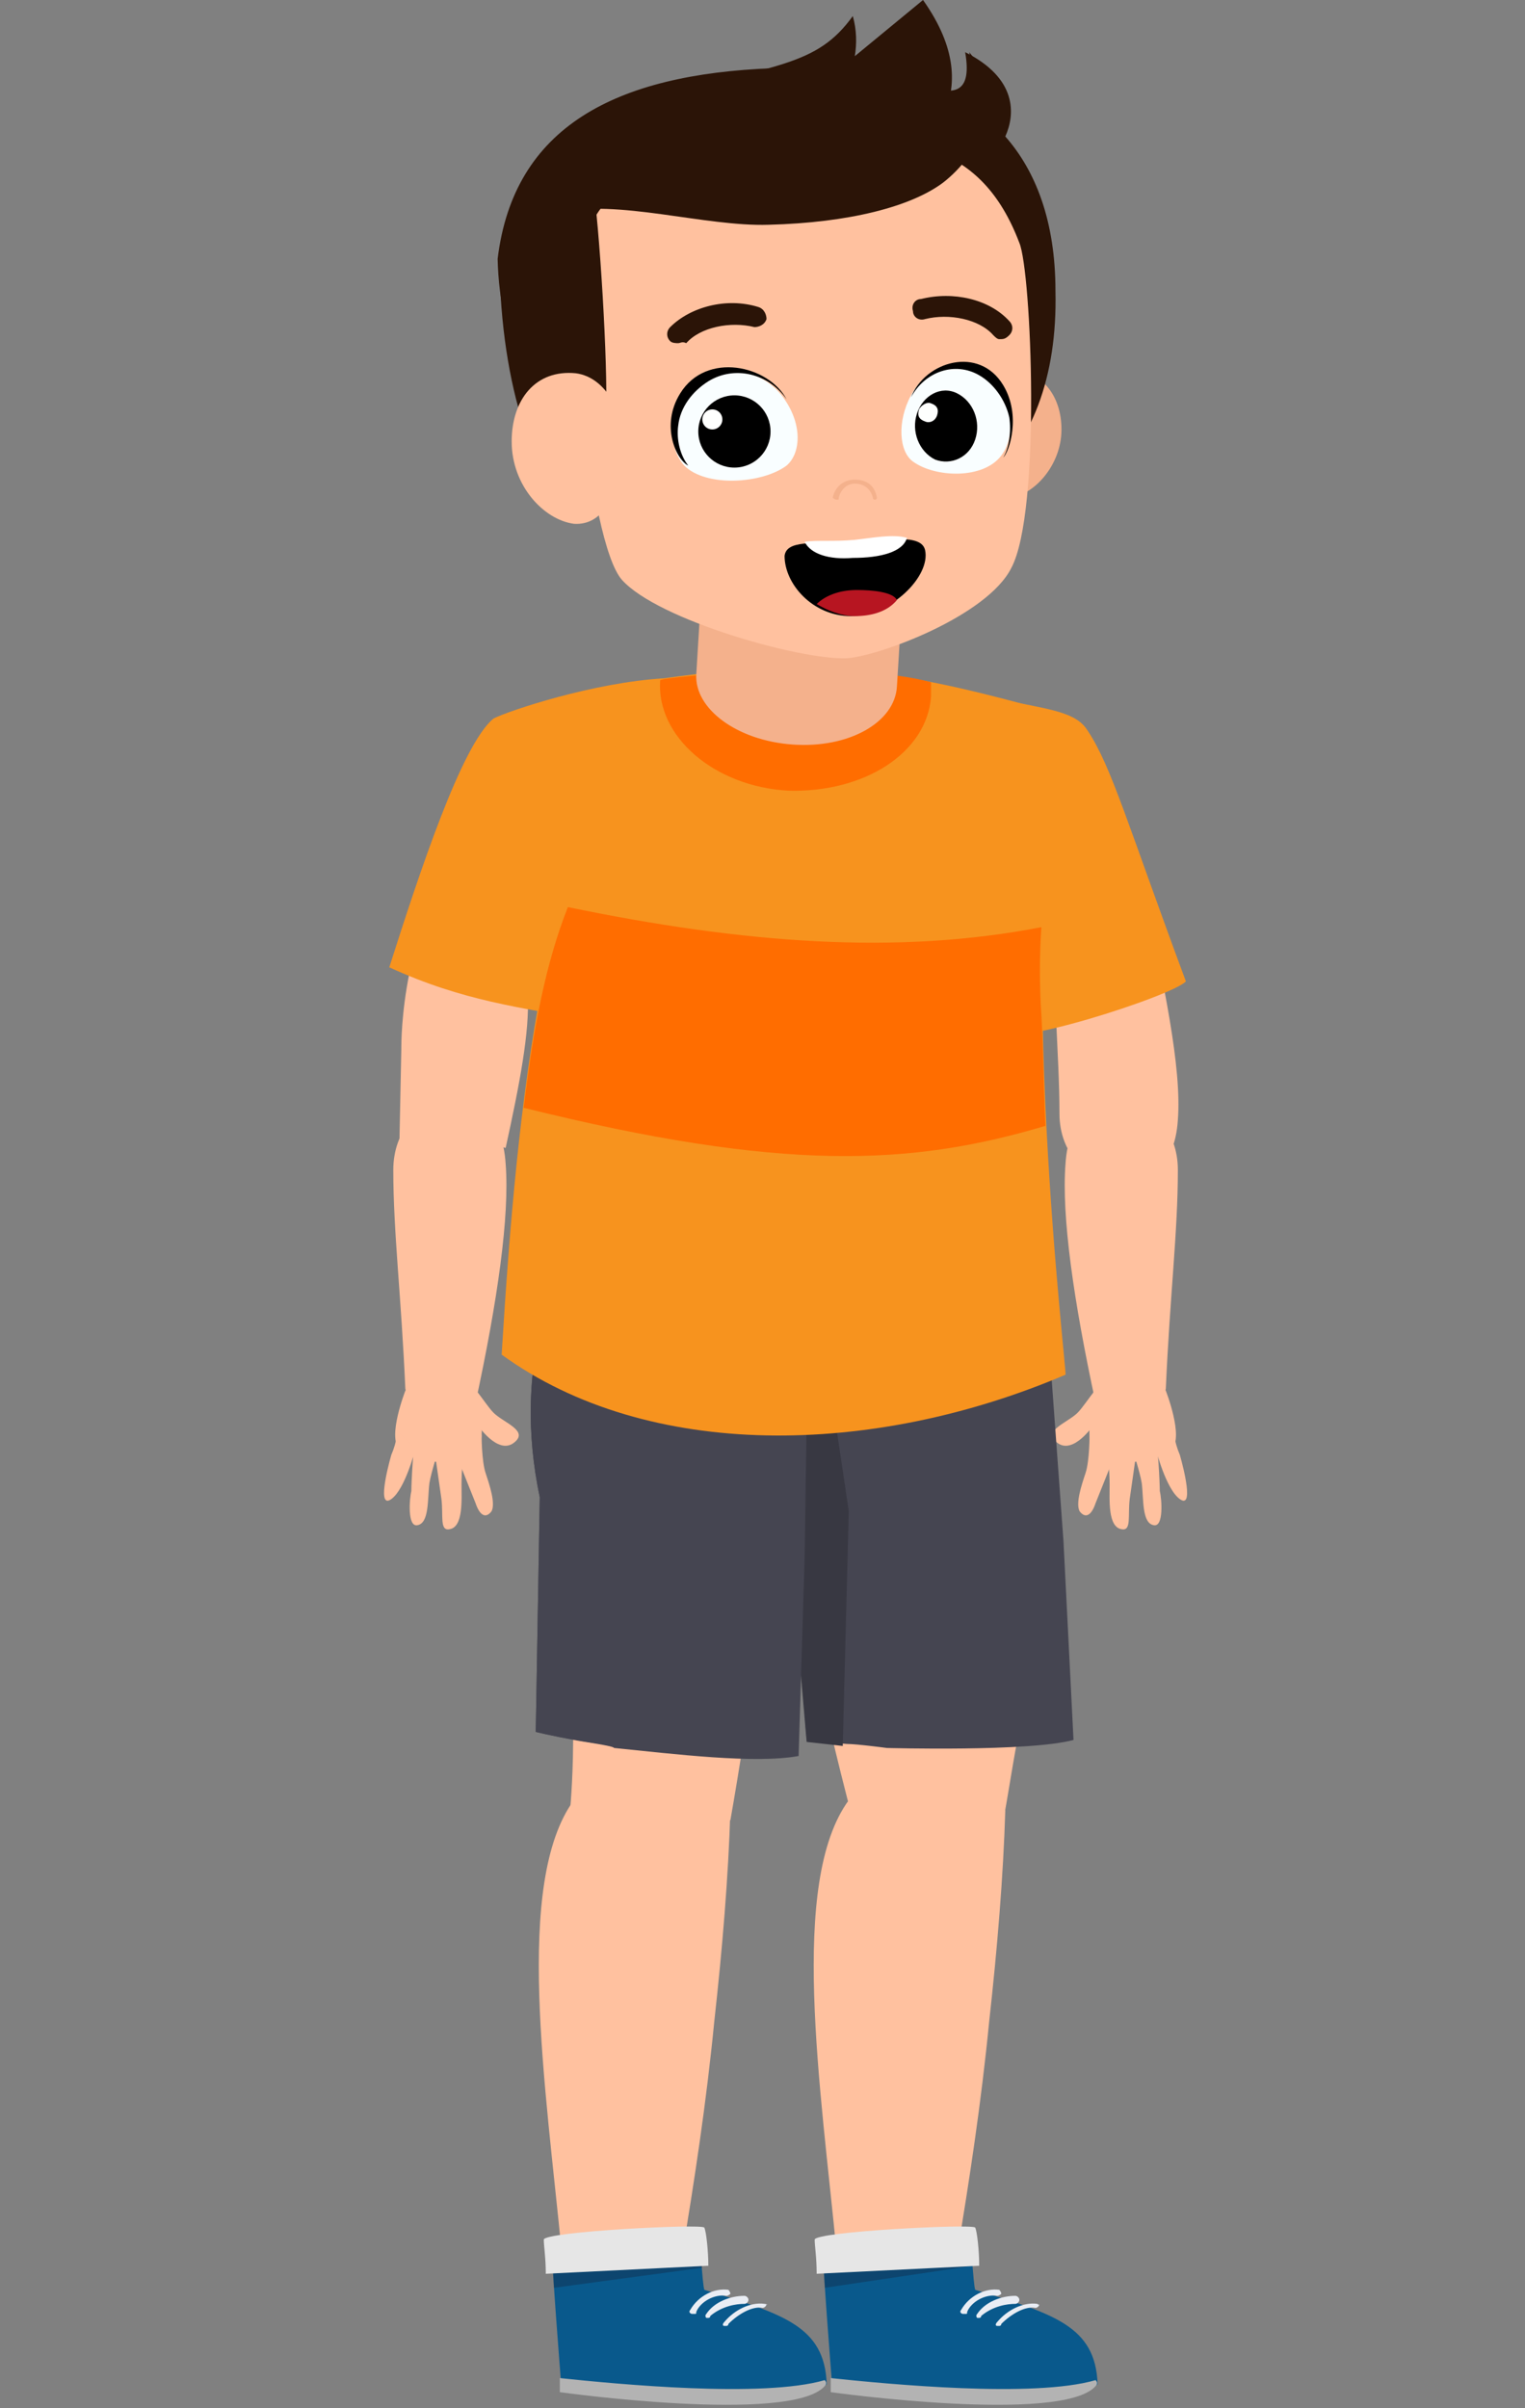 <svg xmlns="http://www.w3.org/2000/svg" xmlns:xlink="http://www.w3.org/1999/xlink" viewBox="0 0 76 120"><rect x="0" y="0" width="76" height="120" fill="#808080" stroke="none"/><g fill="#ffc19f"><path d="M58.1 69.3s.9 2.3.3 2.9c-.7.7-3.3 1-3.9.1-.6-1 .2-3.7 1.1-3.7.8-.1 1.9-.3 2.5.7z"/><path d="M57.1 69.6s-.7 2.1-2.6 1.4c0 0-1 1.5-1.8.9s.5-1 1-1.5 1.2-1.9 2.1-2c.8-.2 1.3.8 1.3 1.2zm1.4 1.7s0 .5.3 1.2c.2.7.7 2.7 0 2.2s-1.2-2.5-1.2-2.5c0-.1.9-.9.9-.9z"/><path d="M57.6 71.8c.1.1.2 2.1.2 2.5.1.4.2 1.8-.3 1.7-.6-.1-.5-1.3-.6-2.1-.1-.6-.5-1.8-.5-1.8l1.2-.3z"/><path d="M56.5 71.9l.1.7-.3 2.1c-.1.8.1 1.6-.4 1.5-.7-.1-.6-1.5-.6-2.2s-.1-1.8-.1-1.8c.1-.1 1.3-.3 1.3-.3z"/><path d="M55.5 71.9l.1.5-1 2.5c-.2.6-.5.8-.8.4-.2-.4.1-1.3.3-1.9s.2-1.9.2-1.9l1.2.4zM22.3 56.8c1.1 0 2.1.2 2.9.4.7-3.2 1.2-5.8 1.1-7.6-.2-3.5-3.8-4.4-5.3-2.8-.1.1-.4.3-.6 1.7-.4 2-.4 3.5-.4 3.8l-.1 4.9c.3-.1.7-.2 1.2-.3.3-.1.7-.1 1.2-.1zm-2.1 12.5s-.9 2.3-.3 2.9c.7.7 3.3 1 3.9.1.6-1-.2-3.7-1.1-3.7-.8-.1-1.9-.3-2.5.7z"/><path d="M21.2 69.6s.7 2.1 2.6 1.4c0 0 1 1.5 1.8.9s-.5-1-1-1.5-1.2-1.9-2.1-2c-.8-.2-1.3.8-1.3 1.2zm-1.4 1.7s0 .5-.3 1.2c-.2.7-.7 2.7 0 2.2s1.2-2.5 1.2-2.5l-.9-.9z"/><path d="M20.7 71.8c-.1.1-.2 2.1-.2 2.5-.1.4-.2 1.8.3 1.7.6-.1.5-1.3.6-2.1.1-.6.5-1.8.5-1.8l-1.2-.3z"/><path d="M21.8 71.9l-.1.7.3 2.1c.1.8-.1 1.6.4 1.5.7-.1.6-1.5.6-2.2s.1-1.8.1-1.8c-.1-.1-1.3-.3-1.3-.3z"/><path d="M22.8 71.9l-.1.5 1 2.5c.2.6.5.8.8.4.2-.4-.1-1.3-.3-1.9s-.2-1.9-.2-1.9l-1.2.4zm.9-2c1.1-5.1 1.7-9.3 1.5-11.9-.3-4.9-5.6-3.7-5.6.3 0 3.1.4 6.3.6 10.9.1.8 3.3 1.4 3.5.7z"/></g><path d="M32.8 33.9c.1 0 .2 0 .3-.1-3.5.2-7.7 1.6-8.5 2-1.6 1.3-3.7 7.7-5.2 12.4 3.7 1.7 6.6 2 9.7 2.6 1.6-6.3.7-12.1 3.7-16.9z" fill="#f7931e"/><g fill="#ffc19f"><path d="M56.9 43.9c1.1 5.1 2 9.3 1.8 11.9-.3 4.9-5.9 3.7-5.9-.3 0-3.1-.4-6.3-.2-10.9 0-.8 4.1-1.5 4.3-.7zM38.8 71.3c.4 7 3.6 19 3.6 19l7.6.4c.2-1 .4-2.4.7-4 .4-2.6.8-5 1.1-7.9.2-1.9.3-4.5.2-7.5H38.8z"/><path d="M50.1 90.2c-.1 3.3-.4 6.9-.8 10.5-.4 4.1-1 8-1.6 11.6h-6c-.8-8.3-2.4-18.5.6-22.6l7.8.5zM27.9 79.4c1.1 5.2.5 10.9.5 10.9l8 .4s1-5.6 1.6-10.8l-10.1-.5z"/><path d="M36.4 90.2c-.1 3.3-.4 6.9-.8 10.5-.4 4.1-1 8-1.6 11.6h-6c-.8-8.3-2.4-18.5.6-22.6l7.8.5z"/></g><path d="M44.6 63.7c-.1 0-.1-.1 0 0l-1.7.1h-3l-3.3-.2c0 .7.8 5 2.7 11.4h0l.9 11.7s.8.1 2 .2c.5 0 2 .2 2 .2s7.1.2 9.3-.4l-.5-9.9-1-13.7-7.4.6z" fill="#454551"/><path d="M40.2 86.8l1.8.2.3-11.7-1.7-11.4h-.8l-3.3-.2c0 .7.8 5 2.7 11.4h0l1 11.7z" fill="#383842"/><g fill="#454551"><path d="M33 63.6h-1.7l-2.9-.2-.5-.4c-.1.6-2.4 5-1 11.6h0l-.2 11.7s.8.2 1.9.4c.5.1 2 .3 2 .4h0c3 .3 7 .8 9.2.4l.3-9.9.2-13.7-7.3-.3z"/><path d="M31.3 63.6l-2.9-.2-.5-.4c-.1.6-2.4 5-1 11.6h0l-.2 11.7s.8.2 2 .4c.5.1 1.2.2 1.9.3 3.5-8.9 2.5-21.5 2.3-23.3l-1.6-.1z"/></g><path d="M49.5 51.4c-.6-4.4 1-16.1 1.1-16.4 2.1.4 3.1.6 3.6 1.4 1.2 1.8 2 4.7 4.9 12.5-.6.7-9.2 3.5-9.6 2.5z" fill="#f7931e"/><path d="M54.6 69.9c-1.1-5.1-1.7-9.3-1.5-11.9.3-4.9 5.6-3.7 5.6.3 0 3.1-.4 6.3-.6 10.9-.1.8-3.4 1.4-3.5.7z" fill="#ffc19f"/><path d="M53 35.9c-.3-.2-.7-.4-1.2-.6-7.3-2-11.4-2.6-19.4-1.4-5.3 8.8-6.6 20.5-7.4 33.6 7.3 5.3 18.5 5.1 28.1 1 .1 0-2.6-22.1-.1-32.6z" fill="#f7931e"/><path d="M51.9 50.6c-.1-1.5-.1-3 0-4.4-7.2 1.4-14.9.8-23.6-1-1.1 2.8-1.7 5.9-2.2 10 12.9 3.2 19.3 2.9 26 .9-.1-1.8-.1-3.7-.2-5.5zm-5.5-15.9V34c-3.8-1.1-13.4-.3-13.5-.1-.2 2.8 2.7 5.3 6.4 5.5 3.8.1 6.9-1.9 7.1-4.7z" fill="#ff6d00"/><path d="M45.2 26l-.5 8.2c-.1 1.8-2.4 3.1-5.2 2.9s-4.9-1.8-4.8-3.5l.5-8.2 10 .6zm7.7-4.6c0 1.8-1.4 3.3-2.6 3.4-1.3.1-1.8-1.2-2-3-.2-1.7.7-3.2 1.9-3.4 1.7 0 2.7 1.3 2.7 3z" fill="#f4b18c"/><path d="M50.1 6.8c.5-1.1.6-2.9-2-4.2.4 2.3-.8 2.1-2.2 1.6-2.1-.7-4.7-.9-7.4-.8-7.8.3-12.9 2.9-13.7 9.5.2 8.6 7.1 14.9 14.8 14.6 7.8-.3 13.2-4.3 13-13 0-3.5-1-6-2.5-7.7z" fill="#2b1407"/><path d="M28.9 12.3c-.7 1.7.4 14.7 2.1 16.6 1.8 2 8.9 4 11.2 3.9 1.6-.1 7-2.1 8.2-4.5 1.5-2.8 1-14.8.4-16.2-1.9-5-5.6-5.5-11.4-5.2-5.4.1-8.8 1.2-10.5 5.4z" fill="#ffc19f"/><path d="M41.7 24.9c.1 0 .1 0 .1-.1.1-.4.4-.7.8-.7.5 0 .8.3.9.7 0 .1.1.1.1.1.1 0 .1-.1.1-.1-.1-.6-.5-.9-1.1-.9s-1 .4-1.1.9c0 0 .1.1.2.1h0z" fill="#f4b18c"/><path d="M30.2 20.4c-.3 4.3-.7 3.6-2.1 3.7s-3.3-5.3-3.2-11.7c.4-1.3 4-3.3 4.6-3.6.4 2.5.8 9.6.7 11.6z" fill="#2b1407"/><path d="M45.4 19.7c-.7 1.3-.6 2.8.1 3.3 1.1.8 3.5.9 4.4-.3s.4-3.3-1.1-4.1c-1.3-.8-2.7-.2-3.4 1.1z" fill="#f9feff"/><path d="M50 19.2c-1.2-2-3.9-1.2-4.6.6.7-1.3 2.2-1.8 3.4-1.1.7.4 1.3 1.2 1.5 2.1.1.7 0 1.5-.3 2 .3-.3.9-2.1 0-3.6zm-4.3 1.4c-.3.9.1 1.9.9 2.3.8.3 1.7-.1 2-1s-.1-1.9-.9-2.3-1.7.1-2 1z"/><path d="M45.8 20.4c-.1.3 0 .5.3.6.2.1.5 0 .6-.3s0-.5-.3-.6c-.2-.1-.5.1-.6.3z" fill="#fefffe"/><path d="M39.1 19.9c.9 1.3.8 2.7.1 3.3-1.2.9-4 1.1-5.1 0-1-1.1-.6-3.3 1.1-4.2 1.4-.9 3-.4 3.9.9z" fill="#f9feff"/><path d="M33.9 19.6c1.3-2.1 4.4-1.4 5.3.3-.9-1.3-2.6-1.7-3.9-.9-.8.5-1.4 1.3-1.5 2.2-.1.7.1 1.5.5 2-.6-.3-1.4-2-.4-3.6z"/><circle cx="36.6" cy="21.5" r="1.8"/><circle cx="35.5" cy="20.9" r=".5" fill="#fefffe"/><path d="M49.8 16.9c-.1 0-.2-.1-.3-.2-.7-.8-2.2-1.1-3.4-.8-.3.1-.6-.1-.6-.4-.1-.3.1-.6.4-.6 1.6-.4 3.4 0 4.4 1.1.2.2.2.5 0 .7s-.3.2-.5.2zm-16 .2c-.1 0-.3 0-.4-.1-.2-.2-.2-.5 0-.7 1-1 2.8-1.5 4.4-1 .3.1.4.4.4.6-.1.3-.4.4-.6.4-1.2-.3-2.7 0-3.4.8-.2-.1-.3 0-.4 0zM48.3 2.6c.3 1.2-.3 2.3-1.3 3.2.7-1.5.7-3.4-1-5.8l-3.4 2.8c.1-.6.1-1.3-.1-2-1.8 2.5-3.8 2.4-10.1 4.1-4.4 1.1-5.2 4-4.6 5.7 3-.7 7.3.7 10.5.6 4-.1 7.1-.9 8.7-2.1 1.8-1.4 3.3-4.2 1.3-6.5z" fill="#2b1407"/><path d="M25.5 22c0 2.2 1.6 3.9 3.1 4.1 1.5.1 2.2-1.5 2.4-3.5s-.8-3.8-2.3-4c-2-.2-3.2 1.3-3.2 3.4z" fill="#ffc19f"/><path d="M46.1 27.4c.3 1.3-1.7 3.3-3.7 3.3-1.9 0-3.3-1.6-3.3-3 .1-.8 1.4-.6 3.3-.7s3.5-.4 3.7.4z"/><path d="M42.7 29.4c-.9 0-1.6.3-2 .7.5.3 1.2.6 1.9.6.8 0 1.6-.2 2.1-.8-.2-.4-1.2-.5-2-.5z" fill="#b71521"/><path d="M45.2 26.8c-.7-.2-1.7 0-2.6.1-1.1.1-1.9 0-2.5.1.3.6 1.2.9 2.4.8 1.4 0 2.5-.3 2.7-1z" fill="#fff"/><use xlink:href="#B" fill="#09598c"/><path d="M41.4 118.5v.7s11.5 1.6 13.2-.3c.1-.1.1-.2 0-.3-3.1.9-10.3.2-13.2-.1z" fill="#b3b3b3"/><path d="M48.3 111.2c-.1-.3-7.4.2-7.3.7l.1 2.1 7.4-1.1c0-.6-.1-1.5-.2-1.7z" opacity=".22" fill="#1c000b"/><path d="M48.6 111c-.1-.2-8 .2-8 .6 0 .3.1.9.1 1.7l8.1-.4c0-.7-.1-1.7-.2-1.9z" fill="#e6e6e6"/><path d="M49.7 114.4c.1 0 .2-.1.2-.1 0-.1-.1-.2-.1-.2-.7-.1-1.5.3-1.9 1-.1.1 0 .2.1.2h.1c.1 0 .1 0 .1-.1.2-.5.9-.9 1.5-.8zm.9.4c.1 0 .2-.1.2-.2s-.1-.2-.2-.2c-.7 0-1.5.3-1.9.9-.1.1 0 .2 0 .2h.1s.1 0 .1-.1c.6-.5 1.3-.6 1.7-.6zm1.1 0c-.7-.1-1.5.3-2 .9-.1.1-.1.2 0 .2h.1s.1 0 .1-.1c.5-.5 1.2-.9 1.7-.8.1 0 .2-.1.2-.2 0 .1-.1 0-.1 0z" fill="#e9edf4"/><use xlink:href="#B" x="-13.5" fill="#09598c"/><path d="M27.9 118.5v.7s11.5 1.6 13.2-.3c.1-.1.1-.2 0-.3-3.1.9-10.3.2-13.2-.1z" fill="#b3b3b3"/><path d="M34.8 111.2c-.1-.3-7.4.2-7.3.7l.1 2.1 7.4-1-.2-1.8z" opacity=".22" fill="#1c000b"/><path d="M35.1 111c-.1-.2-8 .2-8 .6 0 .3.1.9.1 1.7l8.1-.4c0-.7-.1-1.7-.2-1.9z" fill="#e6e6e6"/><path d="M36.2 114.4c.1 0 .2-.1.2-.1 0-.1-.1-.2-.1-.2-.7-.1-1.5.3-1.9 1-.1.1 0 .2.1.2h.1c.1 0 .1 0 .1-.1.2-.5.9-.9 1.5-.8zm.9.4c.1 0 .2-.1.2-.2s-.1-.2-.2-.2c-.7 0-1.5.3-1.9.9-.1.1 0 .2 0 .2h.1s.1 0 .1-.1c.6-.5 1.3-.6 1.7-.6zm1 0c-.7-.1-1.5.3-2 .9-.1.1-.1.2 0 .2h.1s.1 0 .1-.1c.5-.5 1.2-.9 1.7-.8.1 0 .2-.1.2-.2.1.1 0 0-.1 0z" fill="#e9edf4"/><defs ><path id="B" d="M48.6 114.1c-.1-.3-.2-2.5-.3-2.9-.1-.3-7.4.2-7.3.7 0 1 .4 6.1.5 7.3 0 0 11.4 1.4 13.2-.4-.1-2.9-2.2-3.5-6.1-4.7z"/></defs></svg>